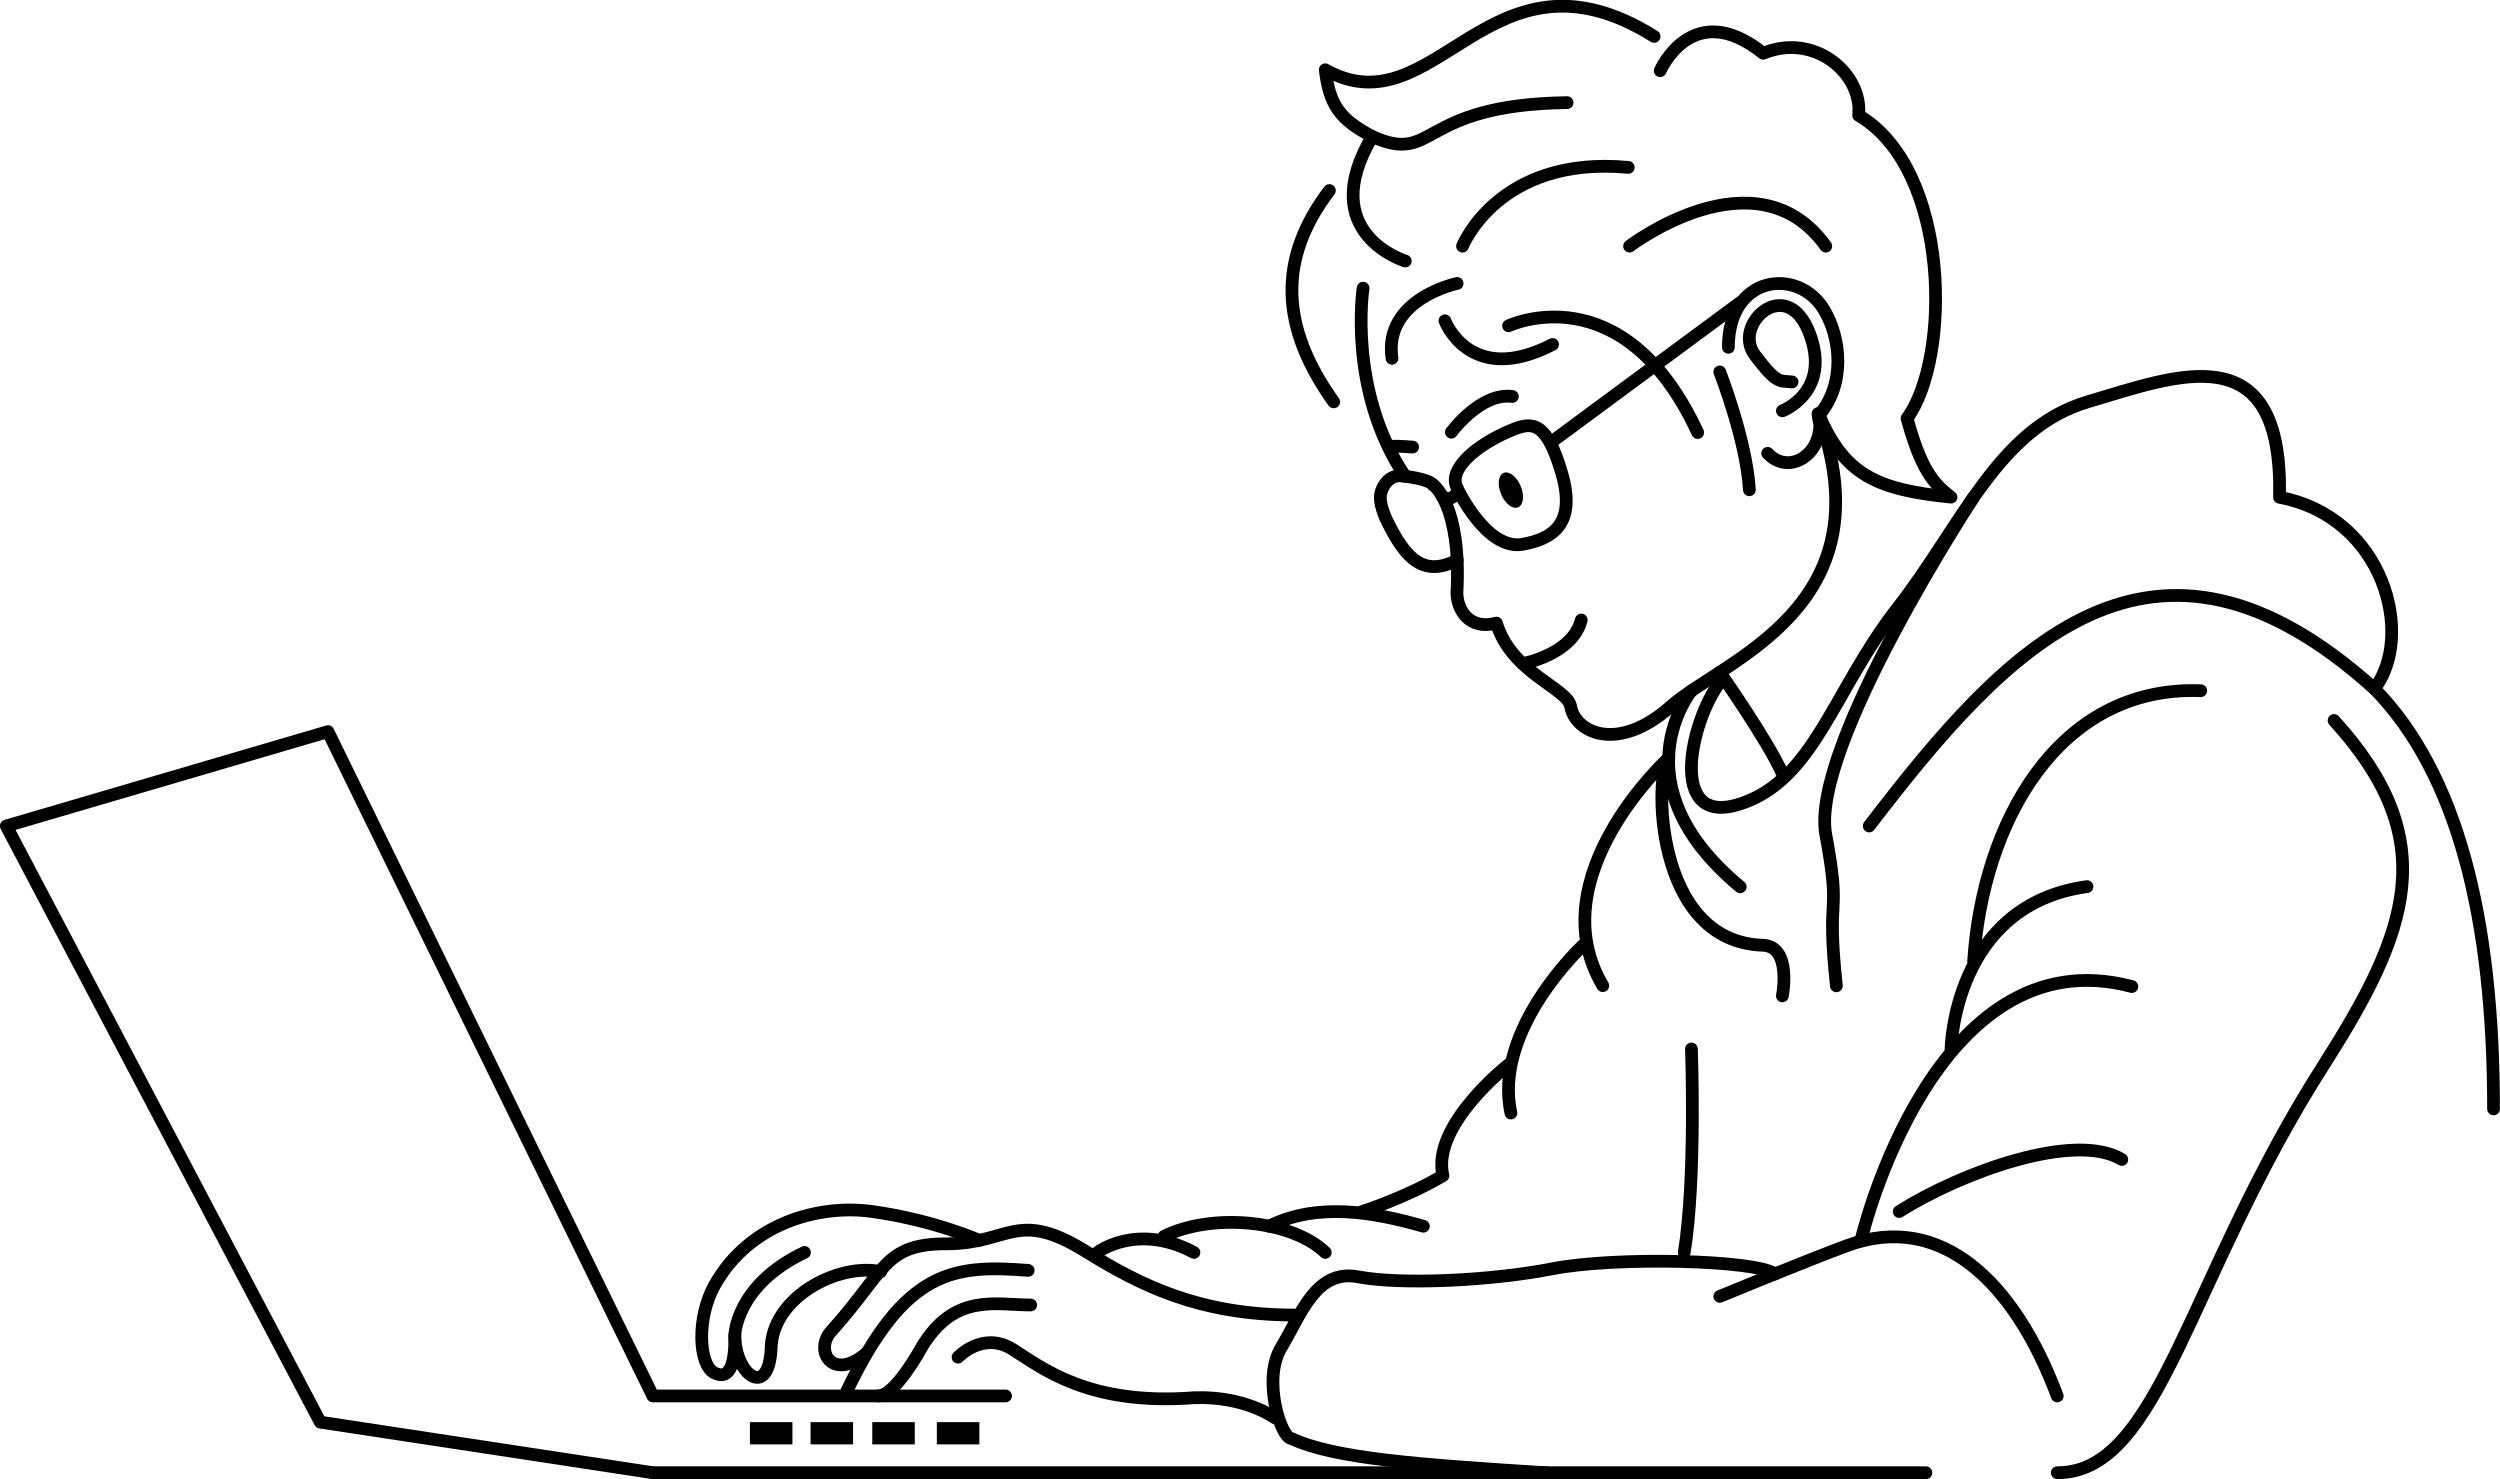 <?xml version="1.0" encoding="UTF-8"?>
<svg xmlns="http://www.w3.org/2000/svg" version="1.1" viewBox="0 0 1393.5 824.4">
  <defs>
    <style>
      .cls-1 {
        fill: none;
        stroke: #000;
        stroke-linecap: round;
        stroke-linejoin: round;
        stroke-width: 7.1px;
      }
    </style>
  </defs>
  <!-- Generator: Adobe Illustrator 28.7.1, SVG Export Plug-In . SVG Version: 1.2.0 Build 142)  -->
  <g>
    <g id="_レイヤー_1" data-name="レイヤー_1">
      <g id="_レイヤー_1-2" data-name="_レイヤー_1">
        <g id="_レイヤー_1-2">
          <g id="_レイヤー_2">
            <g>
              <g>
                <path class="cls-1" d="M783.3,145.5s-50.5-15.3-18.4-69.4c-18-9.6-23.8-17.3-26.2-37.2,61.7,34.6,91.6-76,183.3-18.6"/>
                <path class="cls-1" d="M925.4,39.4s17.9-41.4,57.4-9.7c29-11.9,55.7,11.8,53.2,34.6,51.5,30.4,51.5,135.4,27,168.9,7.6,27.9,14.4,36.3,24.5,43.9-42.2-4.2-59.3-12.8-73.6-45.7"/>
                <path class="cls-1" d="M759.8,160.6s-8.8,57,23.4,104.9c-9.3-2.1-13.8,6.8-13.8,11.9s3.3,12.1,3.3,12.1c11,22.8,21.1,32.1,39.6,22.7"/>
                <path class="cls-1" d="M798.9,270.3s15.8,11.1,13.2,60.1c0,9.3,6.8,21.1,22,16.9,8.4,27.9,39.7,36.3,41.4,46.5,2.5,14.5,26.2,26.2,55.7,0,29.6-26.2,121.4-55,82.6-162.3-1.5-4.9,1.3,10.1,0,0"/>
                <path class="cls-1" d="M963.4,193.6c0-40.5,38.9-44.8,53.2-21.1,9.4,15.4,12.4,41.2-2.7,59,3.8,21.1-16.5,34.2-28.6,21.2"/>
                <path class="cls-1" d="M848.7,369.9s27.7-4.9,32.7-24.3"/>
                <path class="cls-1" d="M812.2,272.1s16.3,34.9,36.5,31.3c16.4-3,30.2-11,21.8-39.7-8.4-28.7-16.2-28.8-27.6-24.1-21.1,8.7-36.2,22.7-30.6,32.5h-.1Z"/>
                <path class="cls-1" d="M781,265.2s15.5,1.5,17.9,5.2"/>
                <ellipse cx="842.2" cy="273.2" rx="5.9" ry="10.4" transform="translate(-40.1 347.7) rotate(-22.8)"/>
                <line class="cls-1" x1="865.4" y1="245.9" x2="970" y2="168.6"/>
                <path class="cls-1" d="M993.5,229s27.7-10.5,15-43.5c-12.7-32.9-43.1-4.6-30.4,12.3,12.7,16.9,13.9,14.2,20.8,15.1"/>
                <path class="cls-1" d="M812.2,158s-41.1,8.5-36.3,41.7"/>
                <path class="cls-1" d="M805.4,178.8s13.8,37.1,60,13.2"/>
                <path class="cls-1" d="M741,106.2c-28.7,37.8-27.7,75.7,2.4,117.8"/>
                <path class="cls-1" d="M840.9,181.6s63.7-30.3,105.4,59.5"/>
                <path class="cls-1" d="M764.9,76.1c36,16,24.6-17.7,108.6-18.9"/>
                <path class="cls-1" d="M815.2,137.2s20.1-50.7,92.4-43.9"/>
                <path class="cls-1" d="M958.6,207.3s14.9,38.1,16.5,65.7"/>
                <path class="cls-1" d="M958.6,374.7s27,38.5,34.9,56.5"/>
                <path class="cls-1" d="M958.6,380.5c-15.8,20.3-30.1,81.1,11.4,67.6s51.7-63.1,87.7-109.2c36-46.2,56.3-100.2,105.9-114.9,49.6-14.6,109.2-38.9,107,53.2,58.6,11,75.5,77.4,52.9,106.7,46.2,47.3,66.4,127.7,66.4,234.2"/>
                <path class="cls-1" d="M942.8,385s-42.2,51.8,27.2,109.3"/>
                <path class="cls-1" d="M993.5,555.1s5.4-27.3-10.6-28.2c-61.7-1.7-60.8-96.9-52.7-104.5,0,0-72.8,66.2-36.8,127"/>
                <path class="cls-1" d="M1100.1,277.2s-91.4,139.4-82.4,188c9,48.6,0,29.1,5.9,84.3"/>
                <path class="cls-1" d="M882.4,526.9s-50.4,46.7-40.2,93.5"/>
                <path class="cls-1" d="M840.9,593.4s-43.3,33.8-36.6,61.9c-21,12.4-45,20-45,20"/>
                <path class="cls-1" d="M707.4,683.5c27-13.5,58.2-7.9,86,0"/>
                <path class="cls-1" d="M648.9,689.1c26.7-13.2,71-9.1,89.8,9"/>
                <path class="cls-1" d="M611.7,698.1s22-16.9,53.8,0"/>
                <path class="cls-1" d="M721.5,733c-53.3,0-86.2-16.9-115.4-34.9-39.4-24.8-43.1-4.8-78.3-4.8s-33.8,14.6-64.2,48.4c-10.1,10.6,0,28.6,18.8,13"/>
                <path class="cls-1" d="M534,756.5s13.8-14.8,30.4-4.4,42.3,31.5,101.1,27c28.4-1.1,45.1,11.2,45.1,11.2"/>
                <path class="cls-1" d="M861.4,820.9c-70.6-4.5-117.9-7.9-141.6-19.1-5.6,0-16.5-32.8-5.6-50.8s19.1-43.8,42.8-39.3,73.7,2.3,108.4-4.5,113.3-5,124,2.9"/>
                <path class="cls-1" d="M958.6,722.6s46.5-19.2,70.7-28.2c52.8-19.6,93.8,20.6,117.4,83.7"/>
                <path class="cls-1" d="M1100.1,535.9c4.9-76.6,46.6-153.9,126.6-150.9"/>
                <path class="cls-1" d="M1041.9,460.4c76.6-100.2,157.7-188,281.6-76.5"/>
                <path class="cls-1" d="M1301,401.6c60.8,66.8,41.7,117.5-5.6,191.8-76.1,118.8-91.2,227.5-148.7,227.5"/>
                <path class="cls-1" d="M1058.6,675.3c35.2-22.2,98.2-44.8,124.1-29"/>
                <path class="cls-1" d="M1037.7,689.8s40.3-169.2,150.6-139.9"/>
                <path class="cls-1" d="M1087.5,584.7s1.3-80.3,75.8-90.5"/>
                <line class="cls-1" x1="363.9" y1="820.9" x2="1073.5" y2="820.9"/>
                <polyline class="cls-1" points="363.9 820.9 178.5 792.7 3.5 460.4 182.8 407.8 363.9 778.1 560.5 778.1"/>
                <rect x="418" y="792.7" width="23.7" height="12.4"/>
                <rect x="451.8" y="792.7" width="23.7" height="12.4"/>
                <rect x="486.2" y="792.7" width="23.7" height="12.4"/>
                <rect x="522.2" y="792.7" width="23.7" height="12.4"/>
                <path class="cls-1" d="M545.9,691.4s-25.3-11.3-59.7-16.1c-29.1-4.1-68.2,6-87.9,41.1-10.1,18.1-9,44.5,0,48.9s11.5-6.3,11.3-21.1c0,0,.5-27.8,38.8-46.1"/>
                <path class="cls-1" d="M574.5,727.4c-19.7,0-42.5-6.9-60.8,23.6,0,0-14.6,27.1-24.2,27.1"/>
                <path class="cls-1" d="M573.1,708.1c-41.1-3.1-68.7-1.1-101.6,68.4"/>
                <path class="cls-1" d="M491,708.8c-24-5-61.2,14.5-61.2,43.6-1.7,27.7-20.2,13.6-20.2-8.2"/>
                <path class="cls-1" d="M134.3,752.7"/>
                <path class="cls-1" d="M942.8,584.7s2.7,72.3-4,113.4"/>
                <path class="cls-1" d="M803.9,276.6s4,3.7,8.2-1.7"/>
                <path class="cls-1" d="M908.3,137.2s70.7-54,109.4,0"/>
              </g>
              <path class="cls-1" d="M363.9,778.1"/>
              <path class="cls-1" d="M774.8,249.2s-1.9-1.1,12.6,0"/>
              <path class="cls-1" d="M809,240.9s16.3-22.3,34-19.9"/>
            </g>
          </g>
        </g>
      </g>
    </g>
  </g>
</svg>